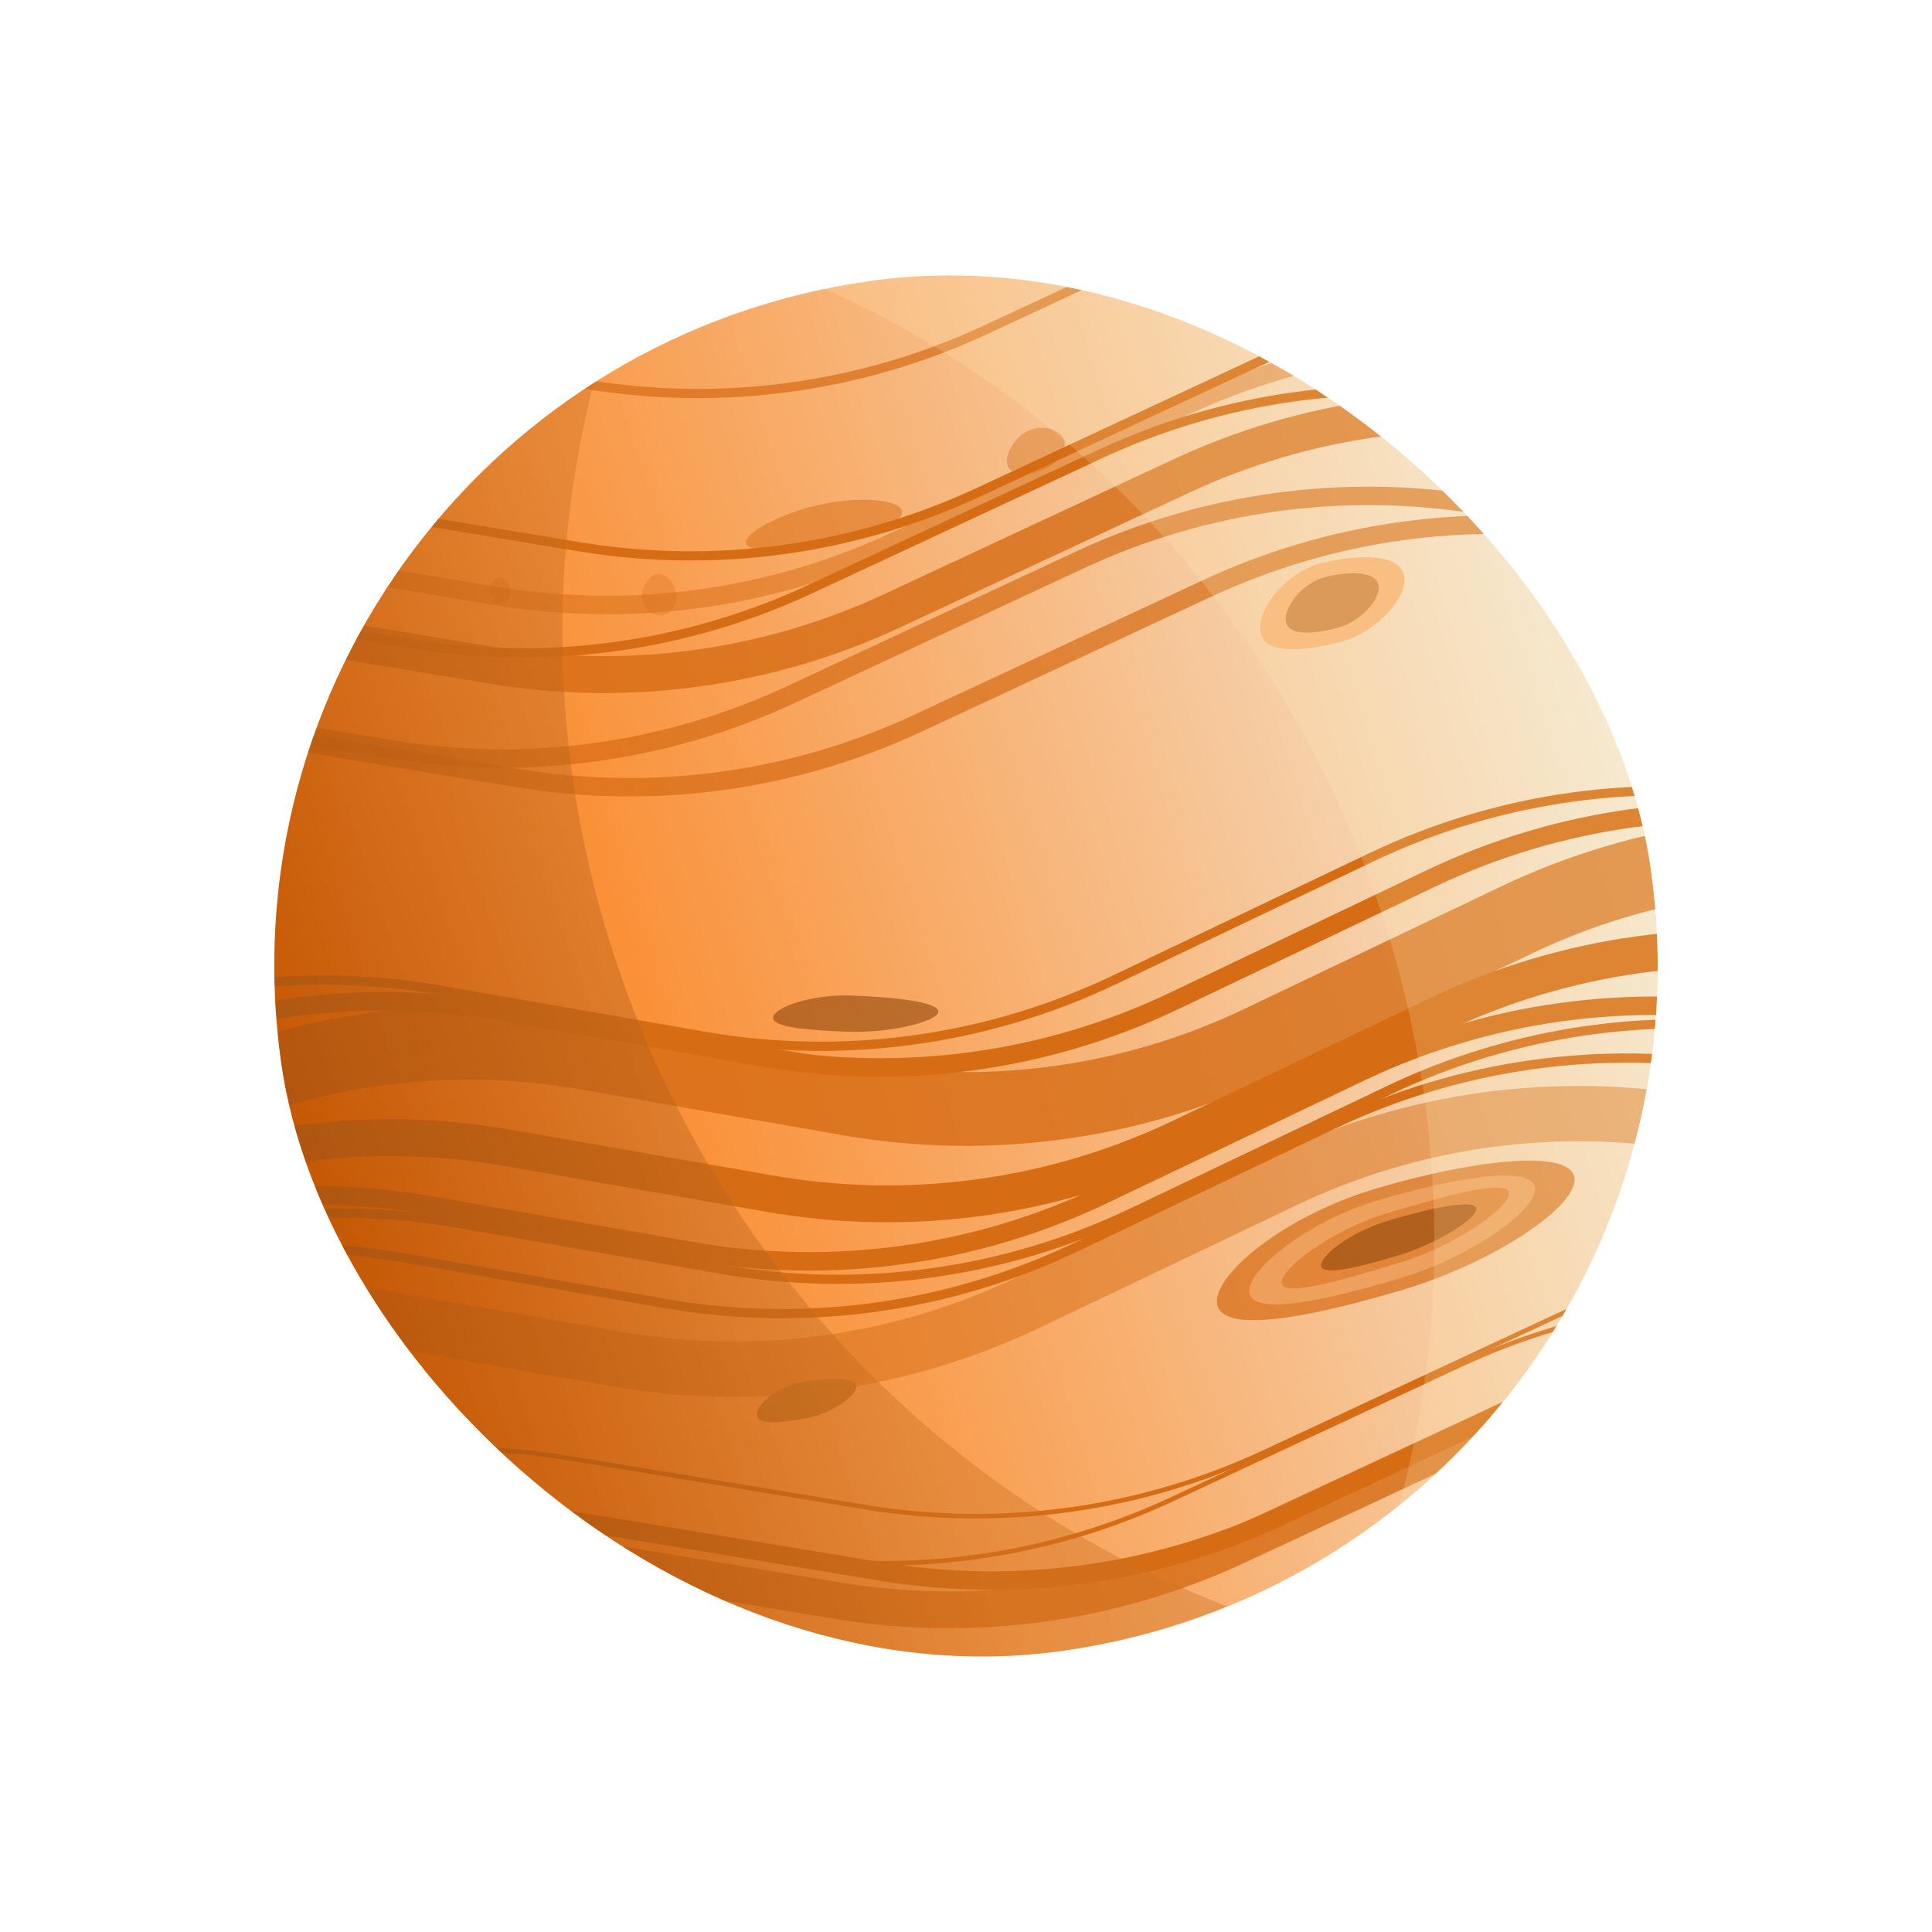 <svg width="838" height="838" viewBox="0 0 838 838" fill="none" xmlns="http://www.w3.org/2000/svg">
<g filter="url(#filter0_d_3_618)">
<g clip-path="url(#clip0_3_618)">
<rect x="80.168" y="163.672" width="600" height="600" rx="300" transform="rotate(-8 80.168 163.672)" fill="url(#paint0_linear_3_618)"/>
<g filter="url(#filter1_f_3_618)">
<path opacity="0.8" d="M-117.267 574.144L74.964 481.602C130.687 454.776 193.413 446.078 254.333 456.728L367.944 476.59C428.507 487.178 490.865 478.644 546.357 452.174L657.837 398.998C712.995 372.687 774.944 364.094 835.181 374.397L952.899 394.533C1013.86 404.96 1076.55 396.032 1132.18 369.002L1238.32 317.425C1294.28 290.233 1357.38 281.365 1418.66 292.079L1534.32 312.299C1595.61 323.013 1658.71 314.144 1714.67 286.953L1820.27 235.636C1876.23 208.445 1939.33 199.576 2000.62 210.29L2210.54 246.991" stroke="#D66C14" stroke-width="32"/>
<path opacity="0.5" d="M-217.778 687.011L-25.547 594.468C30.176 567.643 92.902 558.944 153.822 569.595L267.433 589.457C327.996 600.045 390.354 591.511 445.846 565.041L557.325 511.864C612.483 485.554 674.433 476.96 734.67 487.264L852.388 507.4C913.346 517.827 976.04 508.899 1031.66 481.869L1137.81 430.291C1193.76 403.1 1256.87 394.231 1318.15 404.945L1433.81 425.165C1495.1 435.879 1558.2 427.011 1614.16 399.819L1719.76 348.503C1775.72 321.312 1838.82 312.443 1900.11 323.157L2110.03 359.858" stroke="#D66C14" stroke-width="24"/>
<path d="M-151.402 615.295L40.83 522.753C96.553 495.927 159.279 487.229 220.199 497.879L333.809 517.741C394.373 528.329 456.73 519.795 512.222 493.325L623.702 440.149C678.86 413.838 740.81 405.245 801.047 415.548L918.764 435.684C979.723 446.111 1042.42 437.183 1098.04 410.154L1204.18 358.576C1260.14 331.384 1323.24 322.516 1384.53 333.23L1500.19 353.45C1561.47 364.164 1624.57 355.295 1680.53 328.104L1786.14 276.787C1842.09 249.596 1905.2 240.728 1966.48 251.442L2176.41 288.142" stroke="#D66C14" stroke-width="16"/>
<path d="M-185.154 640.235L7.078 547.693C62.801 520.867 125.527 512.169 186.447 522.819L300.058 542.681C360.621 553.269 422.979 544.735 478.471 518.265L589.95 465.089C645.108 438.778 707.058 430.185 767.295 440.488L885.013 460.624C945.971 471.051 1008.66 462.123 1064.29 435.094L1170.43 383.516C1226.39 356.324 1289.49 347.456 1350.78 358.17L1466.44 378.39C1527.72 389.104 1590.82 380.235 1646.78 353.044L1752.39 301.728C1808.34 274.536 1871.45 265.668 1932.73 276.382L2142.66 313.082" stroke="#D66C14" stroke-width="8"/>
<path d="M-172.724 648.04L19.507 555.498C75.23 528.672 137.956 519.974 198.876 530.624L312.487 550.486C373.05 561.074 435.408 552.54 490.9 526.07L602.379 472.894C657.537 446.583 719.487 437.99 779.724 448.293L897.442 468.429C958.4 478.856 1021.09 469.928 1076.72 442.898L1182.86 391.321C1238.82 364.129 1301.92 355.261 1363.21 365.975L1478.86 386.195C1540.15 396.909 1603.25 388.04 1659.21 360.849L1764.81 309.532C1820.77 282.341 1883.87 273.472 1945.16 284.186L2155.09 320.887" stroke="#D66C14" stroke-width="4"/>
<path d="M-196.945 662.914L-4.713 570.372C51.01 543.546 113.736 534.848 174.656 545.498L288.267 565.36C348.83 575.948 411.188 567.415 466.68 540.945L578.159 487.768C633.317 461.457 695.267 452.864 755.504 463.168L873.222 483.304C934.18 493.731 996.874 484.803 1052.5 457.773L1158.64 406.195C1214.6 379.004 1277.7 370.135 1338.99 380.849L1454.64 401.069C1515.93 411.783 1579.03 402.915 1634.99 375.723L1740.59 324.407C1796.55 297.215 1859.65 288.347 1920.94 299.061L2130.87 335.762" stroke="#D66C14" stroke-width="4"/>
<path d="M-131.431 752.503L72.394 656.628C126.703 631.082 187.495 622.649 246.706 632.447L375.001 653.676C433.865 663.417 494.299 655.141 548.377 629.934L673.842 571.452C727.594 546.397 787.633 538.066 846.176 547.538L978.689 568.98C1037.94 578.566 1098.7 569.916 1152.91 544.177L1272.94 487.196C1327.48 461.302 1388.64 452.707 1448.21 462.563L1578.72 484.159C1638.28 494.016 1699.44 485.421 1753.98 459.527L1873.49 402.794C1928.03 376.9 1989.19 368.305 2048.75 378.162L2270.76 414.897" stroke="#D66C14" stroke-width="2"/>
<path d="M-171.608 772.933L32.217 677.059C86.526 651.513 147.318 643.08 206.529 652.878L334.824 674.107C393.688 683.847 454.122 675.571 508.2 650.364L633.665 591.882C687.417 566.827 747.456 558.496 805.999 567.969L938.512 589.41C997.759 598.997 1058.52 590.347 1112.74 564.607L1232.76 507.626C1287.31 481.732 1348.46 473.137 1408.03 482.994L1538.54 504.59C1598.11 514.446 1659.26 505.851 1713.81 479.957L1833.31 423.225C1887.85 397.331 1949.01 388.736 2008.58 398.593L2230.58 435.328" stroke="#D66C14" stroke-width="2"/>
<path d="M-124.788 780.412L79.038 684.538C133.347 658.992 194.138 650.559 253.35 660.357L381.644 681.586C440.508 691.326 500.942 683.05 555.021 657.843L680.486 599.361C734.238 574.306 794.276 565.975 852.82 575.448L985.332 596.889C1044.58 606.476 1105.34 597.826 1159.56 572.087L1279.58 515.105C1334.13 489.211 1395.28 480.616 1454.85 490.473L1585.36 512.069C1644.93 521.925 1706.08 513.33 1760.63 487.436L1880.13 430.704C1934.67 404.81 1995.83 396.215 2055.4 406.072L2277.4 442.807" stroke="#D66C14" stroke-width="8"/>
<path opacity="0.8" d="M-143.202 793.098L60.624 697.224C114.933 671.678 175.724 663.245 234.936 673.043L363.23 694.272C422.094 704.013 482.528 695.737 536.607 670.529L662.072 612.048C715.824 586.993 775.862 578.661 834.406 588.134L966.918 609.576C1026.16 619.162 1086.93 610.512 1141.14 584.773L1261.17 527.791C1315.71 501.897 1376.87 493.302 1436.44 503.159L1566.95 524.755C1626.51 534.612 1687.67 526.017 1742.21 500.123L1861.72 443.39C1916.26 417.496 1977.42 408.901 2036.98 418.758L2258.99 455.493" stroke="#D66C14" stroke-width="16"/>
<path d="M-141.053 823.152L62.772 727.278C117.081 701.732 177.873 693.299 237.085 703.097L365.379 724.326C424.243 734.067 484.677 725.791 538.755 700.583L664.22 642.101C717.972 617.047 778.011 608.715 836.554 618.188L969.067 639.63C1028.31 649.216 1089.07 640.566 1143.29 614.827L1263.32 557.845C1317.86 531.951 1379.02 523.356 1438.59 533.213L1569.09 554.809C1628.66 564.666 1689.82 556.071 1744.36 530.177L1863.86 473.444C1918.41 447.55 1979.56 438.955 2039.13 448.812L2261.13 485.547" stroke="#D66C14" stroke-width="4"/>
<path d="M-154.394 556.136L37.838 463.593C93.561 436.768 156.287 428.069 217.207 438.72L330.817 458.582C391.381 469.17 453.738 460.636 509.23 434.166L620.71 380.989C675.868 354.679 737.818 346.085 798.055 356.389L915.772 376.525C976.731 386.952 1039.42 378.024 1095.05 350.994L1201.19 299.416C1257.15 272.225 1320.25 263.356 1381.54 274.07L1497.2 294.29C1558.48 305.004 1621.58 296.136 1677.54 268.945L1783.14 217.628C1839.1 190.437 1902.21 181.568 1963.49 192.282L2173.42 228.983" stroke="#D66C14" stroke-width="8"/>
<path d="M-180.186 546.95L12.046 454.408C67.769 427.582 130.495 418.883 191.415 429.534L305.025 449.396C365.589 459.984 427.946 451.45 483.438 424.98L594.918 371.804C650.076 345.493 712.026 336.899 772.263 347.203L889.98 367.339C950.939 377.766 1013.63 368.838 1069.26 341.808L1175.4 290.23C1231.36 263.039 1294.46 254.17 1355.75 264.885L1471.4 285.105C1532.69 295.819 1595.79 286.95 1651.75 259.759L1757.35 208.442C1813.31 181.251 1876.41 172.382 1937.7 183.096L2147.63 219.797" stroke="#D66C14" stroke-width="4"/>
<path opacity="0.5" d="M-291.451 357.275L-87.626 261.4C-33.317 235.855 27.475 227.422 86.687 237.22L214.981 258.449C273.845 268.189 334.279 259.913 388.357 234.706L513.822 176.224C567.574 151.169 627.613 142.838 686.156 152.311L818.669 173.752C877.916 183.339 938.677 174.689 992.894 148.949L1112.92 91.968C1167.46 66.074 1228.62 57.479 1288.19 67.336L1418.7 88.931C1478.26 98.788 1539.42 90.193 1593.96 64.299L1713.47 7.567C1768.01 -18.327 1829.17 -26.922 1888.73 -17.066L2110.74 19.67" stroke="#D66C14" stroke-width="8"/>
<path d="M-255.165 335.97L-51.34 240.095C2.969 214.55 63.761 206.117 122.972 215.915L251.267 237.144C310.131 246.884 370.565 238.608 424.643 213.401L550.108 154.919C603.86 129.864 663.899 121.533 722.442 131.006L854.955 152.447C914.201 162.034 974.962 153.384 1029.18 127.644L1149.21 70.663C1203.75 44.769 1264.91 36.174 1324.47 46.031L1454.98 67.626C1514.55 77.483 1575.71 68.888 1630.25 42.994L1749.75 -13.739C1804.3 -39.632 1865.45 -48.227 1925.02 -38.371L2147.02 -1.635" stroke="#D66C14" stroke-width="4"/>
<path opacity="0.7" d="M-252.101 265.539L-48.276 169.665C6.033 144.119 66.824 135.686 126.036 145.484L254.33 166.713C313.195 176.454 373.629 168.178 427.707 142.97L553.172 84.488C606.924 59.434 666.963 51.102 725.506 60.575L858.019 82.016C917.265 91.603 978.026 82.953 1032.24 57.214L1152.27 0.232C1206.81 -25.662 1267.97 -34.257 1327.54 -24.4L1458.05 -2.804C1517.61 7.053 1578.77 -1.543 1633.31 -27.436L1752.82 -84.169C1807.36 -110.063 1868.52 -118.658 1928.08 -108.801L2150.09 -72.066" stroke="#D66C14" stroke-width="4"/>
<path opacity="0.8" d="M-292.765 387.46L-88.939 291.585C-34.63 266.039 26.161 257.606 85.373 267.404L213.667 288.633C272.532 298.374 332.965 290.098 387.044 264.891L512.509 206.409C566.261 181.354 626.3 173.023 684.843 182.495L817.356 203.937C876.602 213.523 937.363 204.873 991.58 179.134L1111.61 122.152C1166.15 96.258 1227.31 87.663 1286.87 97.52L1417.38 119.116C1476.95 128.973 1538.11 120.378 1592.65 94.484L1712.15 37.751C1766.7 11.857 1827.85 3.262 1887.42 13.119L2109.42 49.854" stroke="#D66C14" stroke-width="16"/>
<path opacity="0.7" d="M-281.795 436.323L-77.969 340.449C-23.66 314.903 37.131 306.47 96.343 316.268L224.637 337.497C283.501 347.238 343.935 338.962 398.014 313.754L523.479 255.273C577.231 230.218 637.269 221.886 695.812 231.359L828.325 252.801C887.572 262.387 948.333 253.737 1002.55 227.998L1122.58 171.016C1177.12 145.122 1238.28 136.527 1297.84 146.384L1428.35 167.98C1487.92 177.837 1549.08 169.242 1603.62 143.348L1723.12 86.615C1777.67 60.721 1838.82 52.126 1898.39 61.983L2120.39 98.718" stroke="#D66C14" stroke-width="8"/>
<path opacity="0.7" d="M-336.771 423.853L-132.946 327.979C-78.637 302.433 -17.846 294 41.366 303.798L169.66 325.027C228.525 334.768 288.959 326.492 343.037 301.284L468.502 242.802C522.254 217.748 582.293 209.416 640.836 218.889L773.349 240.331C832.595 249.917 893.356 241.267 947.574 215.528L1067.6 158.546C1122.14 132.652 1183.3 124.057 1242.87 133.914L1373.38 155.51C1432.94 165.367 1494.1 156.771 1548.64 130.878L1668.15 74.145C1722.69 48.251 1783.85 39.656 1843.41 49.513L2065.42 86.248" stroke="#D66C14" stroke-width="8"/>
<path d="M-328.249 378.057L-124.423 282.183C-70.114 256.637 -9.323 248.204 49.889 258.002L178.183 279.231C237.047 288.972 297.481 280.696 351.56 255.489L477.025 197.007C530.777 171.952 590.815 163.62 649.359 173.093L781.871 194.535C841.118 204.121 901.879 195.471 956.096 169.732L1076.12 112.75C1130.66 86.856 1191.82 78.261 1251.39 88.118L1381.9 109.714C1441.47 119.571 1502.62 110.976 1557.17 85.082L1676.67 28.349C1731.21 2.455 1792.37 -6.14 1851.94 3.717L2073.94 40.452" stroke="#D66C14" stroke-width="4"/>
<path opacity="0.7" d="M682.756 510.179C685.99 522.297 648.507 547.498 608.196 559.52C567.885 571.542 531.289 578.373 528.055 566.255C524.821 554.137 556.174 527.659 596.486 515.637C636.797 503.615 679.522 498.061 682.756 510.179Z" fill="#D66C14"/>
<path opacity="0.6" d="M665.705 514.595C668.212 523.99 638.134 545.269 606.881 554.59C575.627 563.911 544.503 570.661 541.996 561.266C539.489 551.871 566.548 529.888 597.802 520.567C629.055 511.246 663.198 505.2 665.705 514.595Z" fill="#F8B375"/>
<path d="M609.025 249.558C611.065 259.065 596.681 274.738 580.77 278.64C564.86 282.542 548.824 283.976 546.783 274.469C544.743 264.962 557.47 248.113 573.38 244.211C589.291 240.309 606.984 240.051 609.025 249.558Z" fill="#F8B375"/>
<path opacity="0.6" d="M597.892 253.723C599.206 259.847 589.941 269.942 579.693 272.455C569.444 274.969 559.115 275.893 557.801 269.769C556.487 263.645 564.684 252.792 574.933 250.279C585.181 247.766 596.577 247.599 597.892 253.723Z" fill="#BA6824"/>
<path opacity="0.5" d="M654.456 517.186C656.036 523.105 630.854 540.646 607.217 547.695C583.58 554.744 557.587 562.691 556.007 556.772C554.428 550.853 577.86 533.31 601.497 526.26C625.134 519.211 652.877 511.267 654.456 517.186Z" fill="#D66C14"/>
<path opacity="0.6" d="M640.273 524.046C641.393 528.243 623.145 539.579 606.385 544.577C589.625 549.575 574.247 553.448 573.127 549.251C572.007 545.054 585.569 534.377 602.329 529.379C619.089 524.38 639.153 519.849 640.273 524.046Z" fill="#91470A"/>
<path opacity="0.6" d="M406.988 438.849C406.713 443.184 385.804 448.115 368.325 447.513C350.846 446.911 335.036 445.682 335.311 441.347C335.587 437.012 351.844 431.212 369.323 431.814C386.802 432.417 407.264 434.514 406.988 438.849Z" fill="#91470A"/>
<path d="M371.398 601.134C372.045 605.429 360.278 613.291 349.554 615.226C338.83 617.162 329.001 618.24 328.355 613.945C327.708 609.65 336.487 601.607 347.211 599.672C357.935 597.736 370.751 596.838 371.398 601.134Z" fill="#CE7422"/>
<path opacity="0.5" d="M391.249 221.661C390.352 217.162 375.097 214.999 357.51 218.505C339.923 222.012 322.751 230.993 323.649 235.493C324.546 239.993 343.443 239.664 361.03 236.158C378.616 232.651 392.146 226.161 391.249 221.661Z" fill="#D66C14"/>
<path opacity="0.4" d="M461.233 190.075C459.172 185.976 451.796 183.972 445.527 187.125C439.258 190.277 435.205 198.416 437.267 202.515C439.328 206.614 447.345 206.358 453.614 203.206C459.883 200.053 463.294 194.174 461.233 190.075Z" fill="#D66C14"/>
<path opacity="0.3" d="M293.316 257.613C292.678 253.07 288.838 248.455 284.977 248.998C281.117 249.54 277.872 255.5 278.51 260.044C279.149 264.587 283.622 267.365 287.482 266.823C291.343 266.28 293.955 262.157 293.316 257.613Z" fill="#D66C14"/>
<path opacity="0.3" d="M221.369 255.84C220.979 253.063 218.667 250.239 216.351 250.564C214.034 250.89 212.096 254.526 212.486 257.302C212.876 260.079 215.565 261.783 217.882 261.457C220.198 261.132 221.759 258.617 221.369 255.84Z" fill="#D66C14"/>
</g>
<g filter="url(#filter2_f_3_618)">
<path d="M326.384 17.323C117.585 314.941 329.273 724.541 692.825 726.359L809.388 726.942L-218.346 758.451L326.384 17.323Z" fill="url(#paint1_linear_3_618)" fill-opacity="0.4"/>
</g>
<g opacity="0.2" filter="url(#filter3_f_3_618)">
<path d="M523.096 816.998C749.888 532.853 563.917 110.953 201.173 86.671L84.868 78.886L1112.59 110.95L523.096 816.998Z" fill="#FFEAB3"/>
</g>
</g>
</g>
<defs>
<filter id="filter0_d_3_618" x="0.168" y="0.168" width="837.665" height="837.665" filterUnits="userSpaceOnUse" color-interpolation-filters="sRGB">
<feFlood flood-opacity="0" result="BackgroundImageFix"/>
<feColorMatrix in="SourceAlpha" type="matrix" values="0 0 0 0 0 0 0 0 0 0 0 0 0 0 0 0 0 0 127 0" result="hardAlpha"/>
<feOffset/>
<feGaussianBlur stdDeviation="40"/>
<feComposite in2="hardAlpha" operator="out"/>
<feColorMatrix type="matrix" values="0 0 0 0 0.404 0 0 0 0 0.156 0 0 0 0 0.069 0 0 0 0.8 0"/>
<feBlend mode="normal" in2="BackgroundImageFix" result="effect1_dropShadow_3_618"/>
<feBlend mode="normal" in="SourceGraphic" in2="effect1_dropShadow_3_618" result="shape"/>
</filter>
<filter id="filter1_f_3_618" x="-343.474" y="-119.773" width="2688.92" height="949.735" filterUnits="userSpaceOnUse" color-interpolation-filters="sRGB">
<feFlood flood-opacity="0" result="BackgroundImageFix"/>
<feBlend mode="normal" in="SourceGraphic" in2="BackgroundImageFix" result="shape"/>
<feGaussianBlur stdDeviation="2.5" result="effect1_foregroundBlur_3_618"/>
</filter>
<filter id="filter2_f_3_618" x="-258.346" y="-22.677" width="1107.73" height="821.128" filterUnits="userSpaceOnUse" color-interpolation-filters="sRGB">
<feFlood flood-opacity="0" result="BackgroundImageFix"/>
<feBlend mode="normal" in="SourceGraphic" in2="BackgroundImageFix" result="shape"/>
<feGaussianBlur stdDeviation="20" result="effect1_foregroundBlur_3_618"/>
</filter>
<filter id="filter3_f_3_618" x="34.868" y="28.886" width="1127.72" height="838.112" filterUnits="userSpaceOnUse" color-interpolation-filters="sRGB">
<feFlood flood-opacity="0" result="BackgroundImageFix"/>
<feBlend mode="normal" in="SourceGraphic" in2="BackgroundImageFix" result="shape"/>
<feGaussianBlur stdDeviation="25" result="effect1_foregroundBlur_3_618"/>
</filter>
<linearGradient id="paint0_linear_3_618" x1="667.668" y1="377.671" x2="80.168" y2="474.172" gradientUnits="userSpaceOnUse">
<stop stop-color="#F4E8D5"/>
<stop offset="1" stop-color="#FC7100"/>
</linearGradient>
<linearGradient id="paint1_linear_3_618" x1="78.554" y1="594.085" x2="358.5" y2="489.5" gradientUnits="userSpaceOnUse">
<stop stop-color="#511D04"/>
<stop offset="1" stop-color="#CD7121"/>
</linearGradient>
<clipPath id="clip0_3_618">
<rect x="80.168" y="163.672" width="600" height="600" rx="300" transform="rotate(-8 80.168 163.672)" fill="white"/>
</clipPath>
</defs>
</svg>
